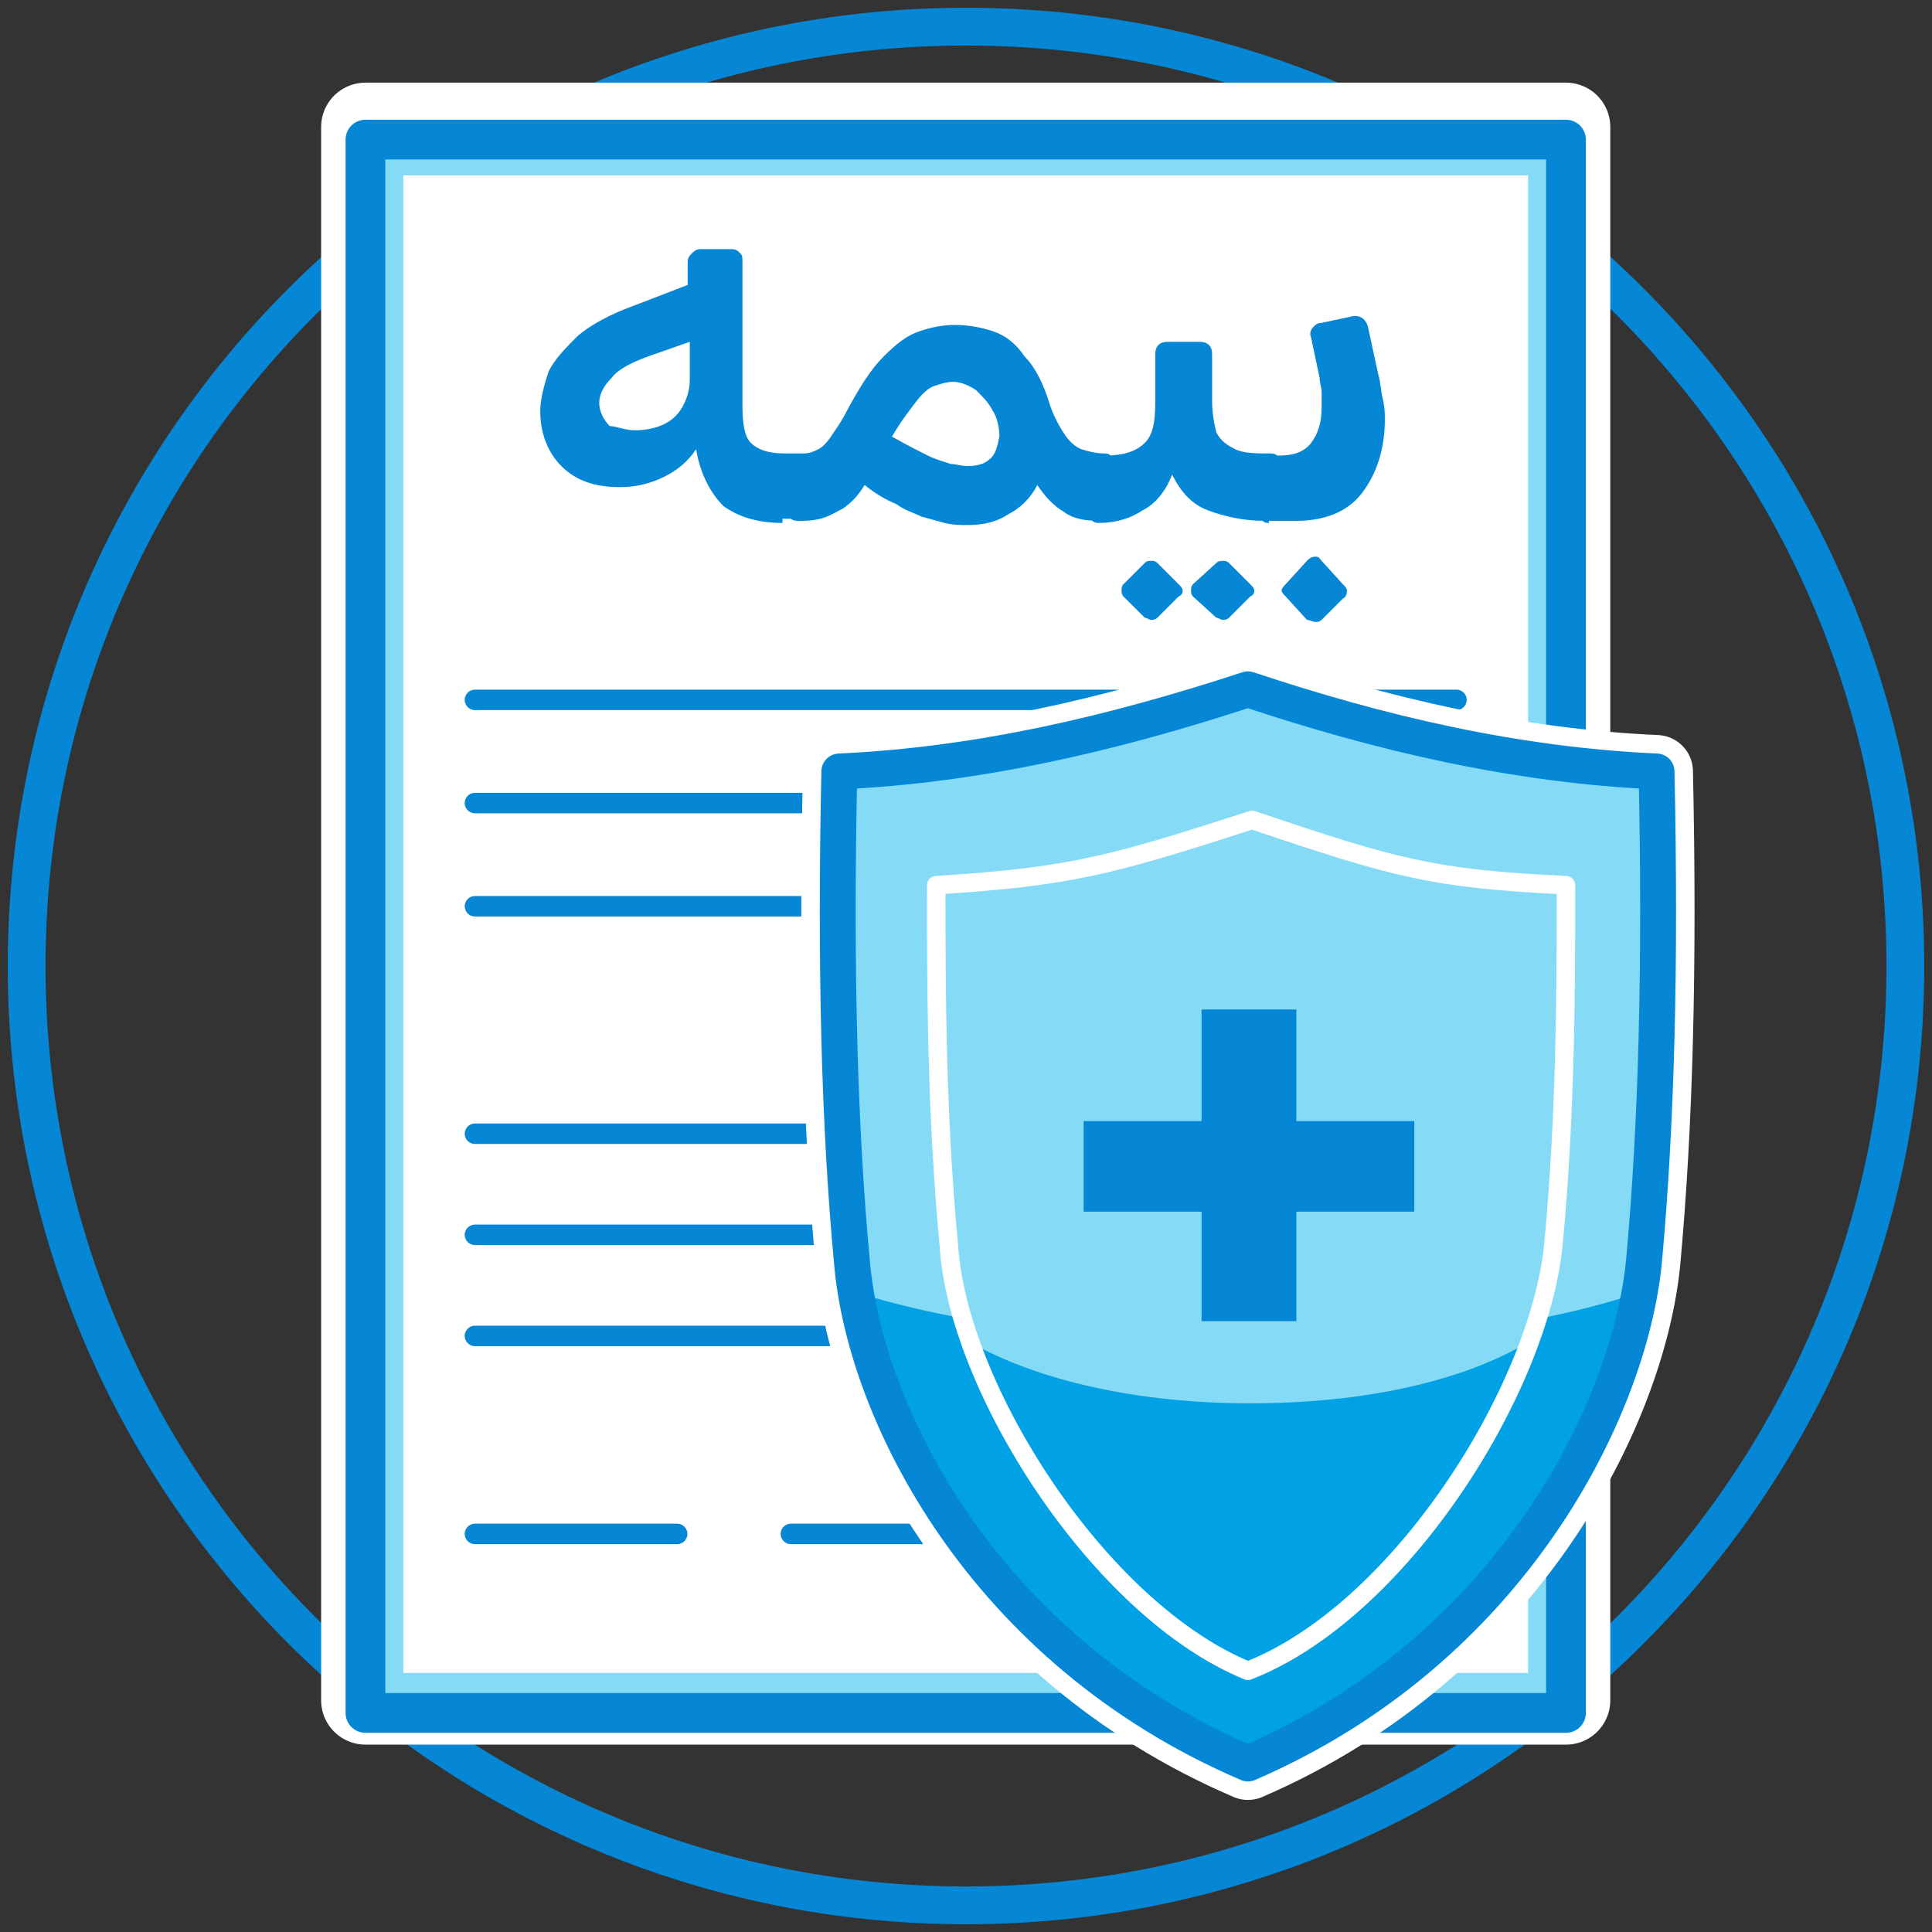 <svg width="145" height="145" viewBox="0 0 145 145" fill="none" xmlns="http://www.w3.org/2000/svg">
<rect x="0" y="0" width="145" height="145" fill="#333333" stroke="none"/>
<path d="M72.5 143C111.436 143 143 111.436 143 72.5C143 33.564 111.436 2 72.5 2C33.564 2 2 33.564 2 72.5C2 111.436 33.564 143 72.5 143Z" stroke="#0587D6" stroke-width="2.835" stroke-miterlimit="10" stroke-linecap="round" stroke-linejoin="round"/>
<path d="M27.427 9.53V127.611H117.529V9.53H27.427Z" fill="white" stroke="white" stroke-width="6.652" stroke-miterlimit="10" stroke-linecap="round" stroke-linejoin="round"/>
<path d="M27.427 10.478V128.559H117.529V10.478H27.427Z" fill="#85DBF6" stroke="#0587D6" stroke-width="2.982" stroke-miterlimit="10" stroke-linecap="round" stroke-linejoin="round"/>
<path d="M114.683 125.555H30.271V13.165H114.683V125.555Z" fill="white"/>
<path d="M98.718 117.651C104.567 117.651 109.309 112.91 109.309 107.06C109.309 101.211 104.567 96.469 98.718 96.469C92.869 96.469 88.127 101.211 88.127 107.06C88.127 112.91 92.869 117.651 98.718 117.651Z" stroke="#0587D6" stroke-width="1.536" stroke-miterlimit="10" stroke-linecap="round" stroke-linejoin="round"/>
<path d="M98.718 114.015C102.56 114.015 105.674 110.901 105.674 107.06C105.674 103.218 102.56 100.104 98.718 100.104C94.877 100.104 91.763 103.218 91.763 107.06C91.763 110.901 94.877 114.015 98.718 114.015Z" fill="#0587D6"/>
<path d="M109.309 52.526H35.647" stroke="#0587D6" stroke-width="1.536" stroke-miterlimit="10" stroke-linecap="round" stroke-linejoin="round"/>
<path d="M109.309 60.271H35.647" stroke="#0587D6" stroke-width="1.536" stroke-miterlimit="10" stroke-linecap="round" stroke-linejoin="round"/>
<path d="M109.309 68.017H35.647" stroke="#0587D6" stroke-width="1.536" stroke-miterlimit="10" stroke-linecap="round" stroke-linejoin="round"/>
<path d="M74.532 85.088H35.647" stroke="#0587D6" stroke-width="1.536" stroke-miterlimit="10" stroke-linecap="round" stroke-linejoin="round"/>
<path d="M74.532 92.676H35.647" stroke="#0587D6" stroke-width="1.536" stroke-miterlimit="10" stroke-linecap="round" stroke-linejoin="round"/>
<path d="M74.532 100.264H35.647" stroke="#0587D6" stroke-width="1.536" stroke-miterlimit="10" stroke-linecap="round" stroke-linejoin="round"/>
<path d="M74.532 115.122H59.357" stroke="#0587D6" stroke-width="1.536" stroke-miterlimit="10" stroke-linecap="round" stroke-linejoin="round"/>
<path d="M50.822 115.122H35.647" stroke="#0587D6" stroke-width="1.536" stroke-miterlimit="10" stroke-linecap="round" stroke-linejoin="round"/>
<path d="M93.659 132.353C73.742 123.817 64.89 105.954 63.941 94.731C62.993 84.615 62.677 72.601 62.993 57.9C73.426 57.426 83.543 55.055 93.659 51.735C103.618 55.055 113.735 57.426 124.325 57.9C124.642 72.443 124.326 84.457 123.377 94.731C122.271 105.796 113.418 123.817 93.659 132.353Z" stroke="white" stroke-width="5.469" stroke-miterlimit="10" stroke-linecap="round" stroke-linejoin="round"/>
<path fill-rule="evenodd" clip-rule="evenodd" d="M93.659 132.353C73.742 123.817 64.89 105.954 63.941 94.731C62.993 84.615 62.677 72.601 62.993 57.9C73.426 57.426 83.543 55.055 93.659 51.735C103.618 55.055 113.735 57.426 124.325 57.9C124.642 72.443 124.326 84.457 123.377 94.731C122.271 105.796 113.418 123.817 93.659 132.353Z" fill="#00A2E5"/>
<path fill-rule="evenodd" clip-rule="evenodd" d="M64.1 96.944C64.1 96.312 63.941 95.522 63.941 94.889C62.993 84.773 62.677 72.759 62.993 58.058C73.426 57.584 83.543 55.213 93.659 51.894C103.618 55.213 113.735 57.584 124.325 58.058C124.642 72.601 124.326 84.615 123.377 94.889C123.377 95.522 123.219 96.154 123.219 96.944C115.79 99.474 105.357 100.896 93.817 100.896C82.12 100.738 71.529 99.316 64.1 96.944Z" fill="#85DBF6"/>
<path fill-rule="evenodd" clip-rule="evenodd" d="M114.684 100.738C115.79 98.05 116.422 95.521 116.422 93.15C117.371 83.191 117.371 73.549 117.371 66.12C107.412 65.645 104.567 65.329 93.818 63.59C83.069 65.329 80.066 65.645 70.107 66.12C70.107 73.549 70.107 83.191 71.055 93.15C71.213 95.521 72.004 98.208 72.794 100.738C77.853 103.583 85.282 105.322 93.818 105.322C102.196 105.322 109.625 103.741 114.684 100.738Z" fill="#85DBF6"/>
<path d="M106.147 84.141H97.295V75.763H90.182V84.141H81.33V90.938H90.182V99.157H97.295V90.938H106.147V84.141Z" fill="#0587D6"/>
<path d="M93.659 132.353C73.742 123.817 64.89 105.954 63.941 94.731C62.993 84.615 62.677 72.601 62.993 57.9C73.426 57.426 83.543 55.055 93.659 51.735C103.618 55.055 113.735 57.426 124.325 57.9C124.642 72.443 124.326 84.457 123.377 94.731C122.271 105.796 113.418 123.817 93.659 132.353Z" stroke="#0587D6" stroke-width="2.694" stroke-miterlimit="10" stroke-linecap="round" stroke-linejoin="round"/>
<path d="M93.659 125.397C105.041 120.971 115.474 104.374 116.58 93.466C117.529 83.508 117.529 73.865 117.529 66.436C107.57 65.962 104.725 65.171 93.976 61.536C83.227 65.013 80.223 65.804 70.265 66.436C70.265 73.865 70.265 83.508 71.213 93.466C71.845 104.057 82.436 120.813 93.659 125.397Z" stroke="white" stroke-width="1.388" stroke-miterlimit="10" stroke-linecap="round" stroke-linejoin="round"/>
<path d="M58.725 39.248C56.828 39.248 55.406 38.774 54.299 37.984C53.351 37.035 52.56 35.613 52.244 33.716C51.612 34.664 50.822 35.296 49.873 35.771C48.925 36.245 47.818 36.561 46.554 36.561C44.657 36.561 43.234 36.087 42.128 34.98C41.179 34.032 40.547 32.609 40.547 30.87C40.547 29.922 40.863 28.815 41.179 27.867C41.653 26.919 42.444 26.128 43.392 25.18C44.341 24.389 45.763 23.599 47.502 22.967L51.612 21.386V19.647C51.612 19.331 51.77 19.173 51.928 19.015C52.086 18.857 52.244 18.699 52.56 18.699H54.931C55.248 18.699 55.406 18.857 55.564 19.015C55.722 19.173 55.722 19.331 55.722 19.647V30.396C55.722 31.819 55.88 32.767 56.354 33.242C56.828 33.716 57.619 34.032 58.883 34.032H60.148C60.306 34.032 60.464 34.032 60.464 34.19C60.622 34.348 60.622 34.506 60.622 34.664V37.984C60.622 38.616 60.306 38.932 59.516 38.932H58.725V39.248ZM47.66 32.293C48.45 32.293 49.241 32.135 49.873 31.819C50.505 31.503 50.98 31.028 51.296 30.396C51.612 29.764 51.77 29.132 51.77 28.499V25.654L48.609 26.761C47.344 27.235 46.396 27.709 45.921 28.341C45.289 28.974 44.973 29.606 44.973 30.238C44.973 30.87 45.289 31.503 45.763 31.977C46.237 31.977 46.87 32.293 47.66 32.293ZM72.636 39.406C72.003 39.406 71.529 39.406 70.897 39.248C70.265 39.09 69.79 38.932 69.158 38.774C68.526 38.458 67.894 38.3 67.261 37.826C66.471 37.509 65.681 37.035 64.89 36.403C64.416 37.193 63.942 37.667 63.309 38.142C62.677 38.458 62.203 38.774 61.571 38.932C60.938 39.09 60.464 39.09 59.832 39.09C59.516 39.09 59.2 38.932 59.2 38.458V35.138C59.2 34.348 59.516 34.032 60.306 34.032C60.78 34.032 61.096 33.874 61.413 33.716C61.729 33.558 62.045 33.242 62.361 32.767C62.677 32.293 63.151 31.661 63.626 30.712C64.574 28.974 65.364 27.709 66.313 26.761C67.261 25.812 68.052 25.18 69 24.864C69.948 24.547 70.739 24.389 71.687 24.389C72.636 24.389 73.584 24.547 74.533 24.864C75.481 25.18 76.271 25.812 76.904 26.761C77.694 27.551 78.326 28.815 78.801 30.396C79.117 31.345 79.591 32.135 79.907 32.609C80.223 33.083 80.698 33.558 81.172 33.716C81.646 33.874 82.278 34.032 82.91 34.032C83.227 34.032 83.543 34.19 83.543 34.664V37.984C83.543 38.774 83.227 39.09 82.436 39.09C81.488 39.09 80.54 38.932 79.907 38.458C79.117 37.984 78.484 37.351 77.852 36.403C77.378 37.351 76.588 38.142 75.639 38.616C74.691 39.248 73.584 39.406 72.636 39.406ZM72.636 34.98C73.268 34.98 73.9 34.822 74.216 34.506C74.691 34.19 74.849 33.558 75.007 32.767C75.007 32.135 74.849 31.345 74.533 30.87C74.216 30.238 73.742 29.764 73.268 29.29C72.794 28.974 72.162 28.657 71.529 28.657C71.055 28.657 70.581 28.815 70.107 28.974C69.632 29.132 69.158 29.606 68.684 30.238C68.21 30.87 67.577 31.661 66.945 32.767C68.052 33.4 69 33.874 69.632 34.19C70.265 34.506 70.897 34.664 71.371 34.822C71.687 34.822 72.162 34.98 72.636 34.98ZM82.436 39.248C82.12 39.248 81.804 39.09 81.804 38.616V35.296C81.804 34.506 82.12 34.19 82.91 34.19C84.333 34.19 85.282 33.874 85.914 33.242C86.546 32.609 86.704 31.661 86.704 30.08V26.602C86.704 25.97 87.02 25.654 87.653 25.654H90.024C90.656 25.654 90.972 25.97 90.972 26.602V30.08C90.972 31.028 91.13 31.819 91.288 32.451C91.605 33.083 92.079 33.4 92.711 33.716C93.343 34.032 94.292 34.032 95.398 34.032C95.715 34.032 96.031 34.19 96.031 34.664V37.984C96.031 38.774 95.715 39.09 94.924 39.09C93.343 39.09 91.921 38.774 90.656 38.3C89.391 37.826 88.601 36.877 87.969 35.613C87.495 36.877 86.704 37.826 85.756 38.3C84.807 38.932 83.701 39.248 82.436 39.248ZM86.862 46.362C86.704 46.52 86.546 46.52 86.388 46.52C86.23 46.52 86.072 46.362 85.914 46.362L84.333 44.781C84.175 44.623 84.175 44.465 84.175 44.307C84.175 44.148 84.175 43.99 84.333 43.832L85.914 42.252C86.072 42.094 86.23 42.094 86.388 42.094C86.546 42.094 86.704 42.094 86.862 42.252L88.443 43.832C88.601 43.99 88.759 44.148 88.759 44.307C88.759 44.465 88.759 44.623 88.443 44.781L86.862 46.362ZM92.237 46.362C92.079 46.52 91.921 46.52 91.763 46.52C91.605 46.52 91.446 46.362 91.288 46.362L89.55 44.781C89.391 44.623 89.392 44.465 89.392 44.307C89.392 44.148 89.391 43.99 89.55 43.832L91.288 42.252C91.446 42.094 91.605 42.094 91.763 42.094C91.921 42.094 92.079 42.094 92.237 42.252L93.818 43.832C93.976 43.99 94.134 44.148 94.134 44.307C94.134 44.465 94.134 44.623 93.818 44.781L92.237 46.362ZM95.24 39.248C95.082 39.248 94.924 39.248 94.766 39.09C94.608 38.932 94.608 38.774 94.608 38.616V35.138C94.608 34.822 94.766 34.506 94.924 34.348C95.082 34.19 95.398 34.19 95.715 34.19H96.031C97.137 34.19 97.927 33.874 98.402 33.242C98.876 32.609 99.192 31.819 99.192 30.554C99.192 30.08 99.192 29.764 99.192 29.448C99.192 29.132 99.034 28.657 99.034 28.341L98.402 25.338C98.244 25.022 98.402 24.706 98.56 24.547C98.718 24.389 98.876 24.231 99.192 24.231L101.405 23.757C102.037 23.599 102.512 23.915 102.67 24.547L103.46 28.183C103.618 28.657 103.618 29.29 103.776 29.922C103.934 30.554 103.934 31.028 103.934 31.503C103.934 33.716 103.302 35.613 102.195 37.035C101.089 38.458 99.35 39.09 97.295 39.09H95.24V39.248ZM99.192 46.52C99.034 46.678 98.876 46.678 98.718 46.678C98.56 46.678 98.244 46.52 98.086 46.52L96.505 44.781C96.347 44.623 96.189 44.465 96.189 44.307C96.189 44.148 96.347 43.99 96.505 43.832L98.086 42.094C98.244 41.935 98.402 41.777 98.718 41.777C99.034 41.777 99.034 41.935 99.192 42.094L100.773 43.832C100.931 43.99 101.089 44.148 101.089 44.307C101.089 44.465 101.089 44.781 100.773 44.939L99.192 46.52Z" fill="#0587D6"/>
</svg>
